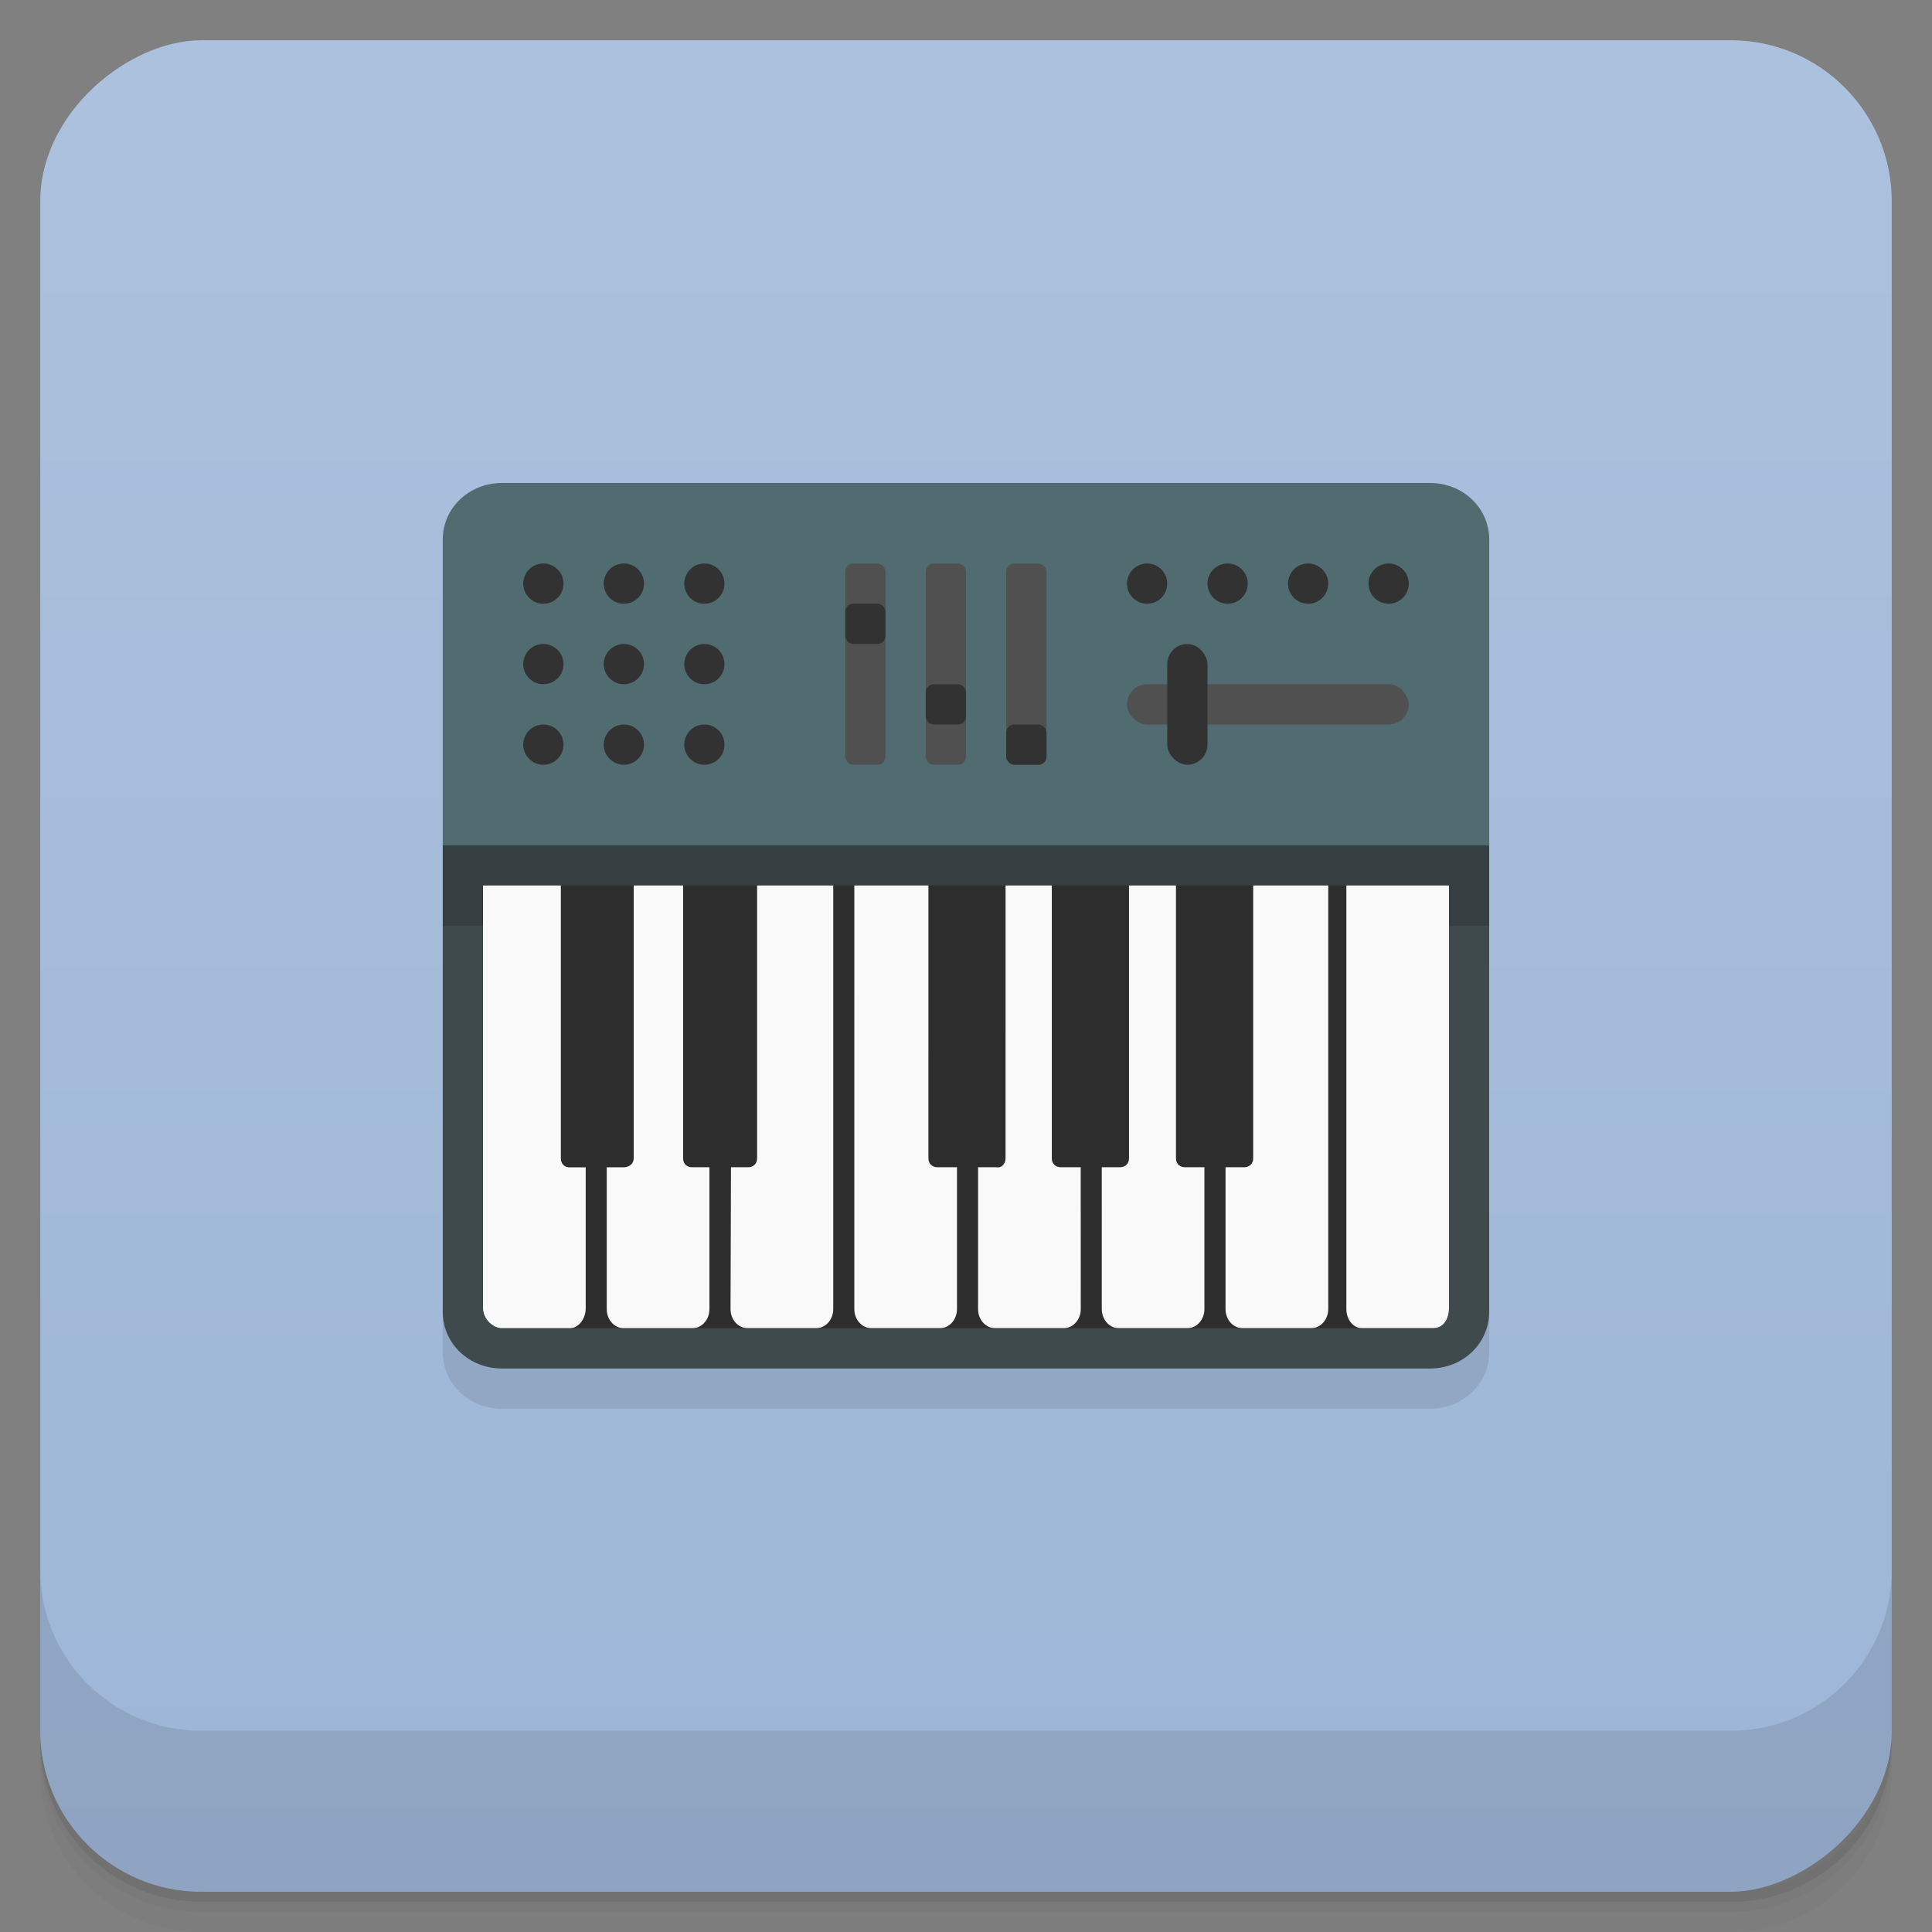 <svg width="48" height="48" version="1.1" viewBox="0 0 48 48" xmlns="http://www.w3.org/2000/svg">
 <rect x="0" y="0" width="48" height="48" fill="#808080" stroke="none"/>
 <defs>
  <linearGradient id="bg" x1="-47" x2="-1" y1="2.8779e-15" y2="6.1232e-17" gradientUnits="userSpaceOnUse">
   <stop style="stop-color:#9db6d7" offset="0"/>
   <stop style="stop-color:#acc1dd" offset="1"/>
  </linearGradient>
 </defs>
 <g transform="translate(0 3.949e-5)">
  <path d="m1 43v0.25c0 2.216 1.784 4 4 4h38c2.216 0 4-1.784 4-4v-0.25c0 2.216-1.784 4-4 4h-38c-2.216 0-4-1.784-4-4zm0 0.5v0.5c0 2.216 1.784 4 4 4h38c2.216 0 4-1.784 4-4v-0.5c0 2.216-1.784 4-4 4h-38c-2.216 0-4-1.784-4-4z" style="opacity:.02"/>
  <path d="m1 43.25v0.25c0 2.216 1.784 4 4 4h38c2.216 0 4-1.784 4-4v-0.25c0 2.216-1.784 4-4 4h-38c-2.216 0-4-1.784-4-4z" style="opacity:.05"/>
  <path d="m1 43v0.25c0 2.216 1.784 4 4 4h38c2.216 0 4-1.784 4-4v-0.25c0 2.216-1.784 4-4 4h-38c-2.216 0-4-1.784-4-4z" style="opacity:.1"/>
 </g>
 <rect transform="rotate(-90)" x="-47" y="1" width="46" height="46" rx="4" style="fill:url(#bg)"/>
 <path d="m11 32.406v1.188c0 0.782 0.649 1.406 1.469 1.406h23.061c0.82 0 1.469-0.625 1.469-1.406l0.002-1.188z" style="opacity:.1"/>
 <g transform="translate(0 3.949e-5)">
  <g transform="translate(0 -1004.4)">
   <path d="m1 1043.4v4c0 2.216 1.784 4 4 4h38c2.216 0 4-1.784 4-4v-4c0 2.216-1.784 4-4 4h-38c-2.216 0-4-1.784-4-4z" style="opacity:.1"/>
  </g>
 </g>
 <path d="m36.5 18v14.59l-0.98 0.911h-23.039l-0.98-0.911v-14.59z" style="fill:#2d2d2d;stroke-width:.121"/>
 <path d="m21.225 20.999s2.49e-4 7.039 2.49e-4 11.524c0 0.264 0.19 0.476 0.425 0.476h1.701c0.235 0 0.425-0.213 0.425-0.476v-3.523h-0.487c-0.123 0-0.223-0.083-0.223-0.221l2.49e-4 -7.78z" style="fill:#f9f9f9;stroke-width:.121"/>
 <path d="m26.85 29h-0.495c-0.123 0-0.225-0.083-0.223-0.221v-7.78h-1.149l-3.74e-4 7.78c-7.47e-4 0.137-0.103 0.247-0.223 0.221h-0.46v3.523c0 0.264 0.19 0.476 0.426 0.476h1.7c0.236 0 0.426-0.213 0.426-0.476z" style="fill:#f9f9f9;stroke-width:.121"/>
 <path d="m31.135 20.999v7.78c0 0.138-0.1 0.221-0.223 0.221h-0.464v3.523c0 0.264 0.19 0.476 0.426 0.476h1.7c0.236 0 0.426-0.213 0.426-0.476v-11.524z" style="fill:#f9f9f9;stroke-width:.121"/>
 <path d="m28.05 20.999v7.78c0 0.138-0.1 0.221-0.223 0.221h-0.454l4.98e-4 3.523c6.23e-4 0.264 0.189 0.476 0.424 0.476h1.701c0.235 0 0.425-0.213 0.425-0.476v-3.523h-0.484c-0.123 0-0.223-0.083-0.223-0.221v-7.78z" style="fill:#f9f9f9;stroke-width:.121"/>
 <path d="m12 21.001v11.501c0 0.264 0.239 0.499 0.459 0.499h1.694c0.221 0 0.399-0.236 0.399-0.499v-3.5h-0.409c-0.116 0-0.209-0.086-0.209-0.225v-7.776z" style="fill:#f9f9f9;stroke-width:.121"/>
 <path d="m17.626 29h-0.434c-0.123 0-0.22-0.083-0.22-0.221v-7.779h-1.228v7.776c0 0.138-0.103 0.212-0.227 0.225h-0.443v3.523c0 0.264 0.19 0.476 0.426 0.476h1.7c0.236 0 0.426-0.213 0.426-0.476z" style="fill:#f9f9f9;stroke-width:.121"/>
 <path d="m18.81 20.999v7.78c0 0.138-0.1 0.221-0.223 0.221h-0.426l-0.011 3.523c-6.23e-4 0.264 0.19 0.476 0.426 0.476h1.7c0.236 0 0.426-0.213 0.426-0.476 7.48e-4 -2.524 0-11.524 0-11.524z" style="fill:#f9f9f9;stroke-width:.121"/>
 <path d="m33.45 20.999v11.524c0 0.264 0.174 0.476 0.391 0.476h1.795c0.216 0 0.364-0.213 0.364-0.476v-11.523z" style="fill:#f9f9f9;stroke-width:.121"/>
 <path d="m12.469 12c-0.82 0-1.469 0.625-1.469 1.406v7.594l13 0.5 13-0.5v-7.594c0-0.782-0.649-1.406-1.469-1.406h-23.062z" style="fill:#506c70"/>
 <circle cx="13.5" cy="14.5" r=".5" style="fill:#323232"/>
 <circle cx="15.5" cy="14.5" r=".5" style="fill:#323232"/>
 <circle cx="17.5" cy="14.5" r=".5" style="fill:#323232"/>
 <circle cx="13.5" cy="16.5" r=".5" style="fill:#323232"/>
 <circle cx="15.5" cy="16.5" r=".5" style="fill:#323232"/>
 <circle cx="17.5" cy="16.5" r=".5" style="fill:#323232"/>
 <circle cx="15.5" cy="18.5" r=".5" style="fill:#323232"/>
 <circle cx="17.5" cy="18.5" r=".5" style="fill:#323232"/>
 <circle cx="13.5" cy="18.5" r=".5" style="fill:#323232"/>
 <path d="m11 21v11.594c0 0.782 0.649 1.406 1.469 1.406h23.06c0.82 0 1.469-0.625 1.469-1.406v-11.594zm25 1v10.5c0 0.264-0.13 0.5-0.406 0.5h-23.13c-0.221 0-0.469-0.236-0.469-0.5v-10.5z" style="fill:#3f4a4d"/>
 <path d="m11 21v2h1v-1h24v1h1v-2z" style="fill-opacity:.157"/>
 <rect x="23" y="14" width="1" height="5" rx=".2" style="fill:#505050"/>
 <rect x="23" y="17" width="1" height="1" rx=".2" style="fill:#323232"/>
 <rect x="25" y="14" width="1" height="5" rx=".2" style="fill:#505050"/>
 <rect x="25" y="18" width="1" height="1" rx=".2" style="fill:#323232"/>
 <rect x="21" y="14" width="1" height="5" rx=".2" style="fill:#505050"/>
 <rect x="21" y="15" width="1" height="1" rx=".2" style="fill:#323232"/>
 <rect x="28" y="17" width="7" height="1" rx=".5" style="fill:#505050"/>
 <rect x="29" y="16" width="1" height="3" rx=".5" style="fill:#323232"/>
 <circle cx="28.5" cy="14.5" r=".5" style="fill:#323232"/>
 <circle cx="30.5" cy="14.5" r=".5" style="fill:#323232"/>
 <circle cx="32.5" cy="14.5" r=".5" style="fill:#323232"/>
 <circle cx="34.5" cy="14.5" r=".5" style="fill:#323232"/>
</svg>
